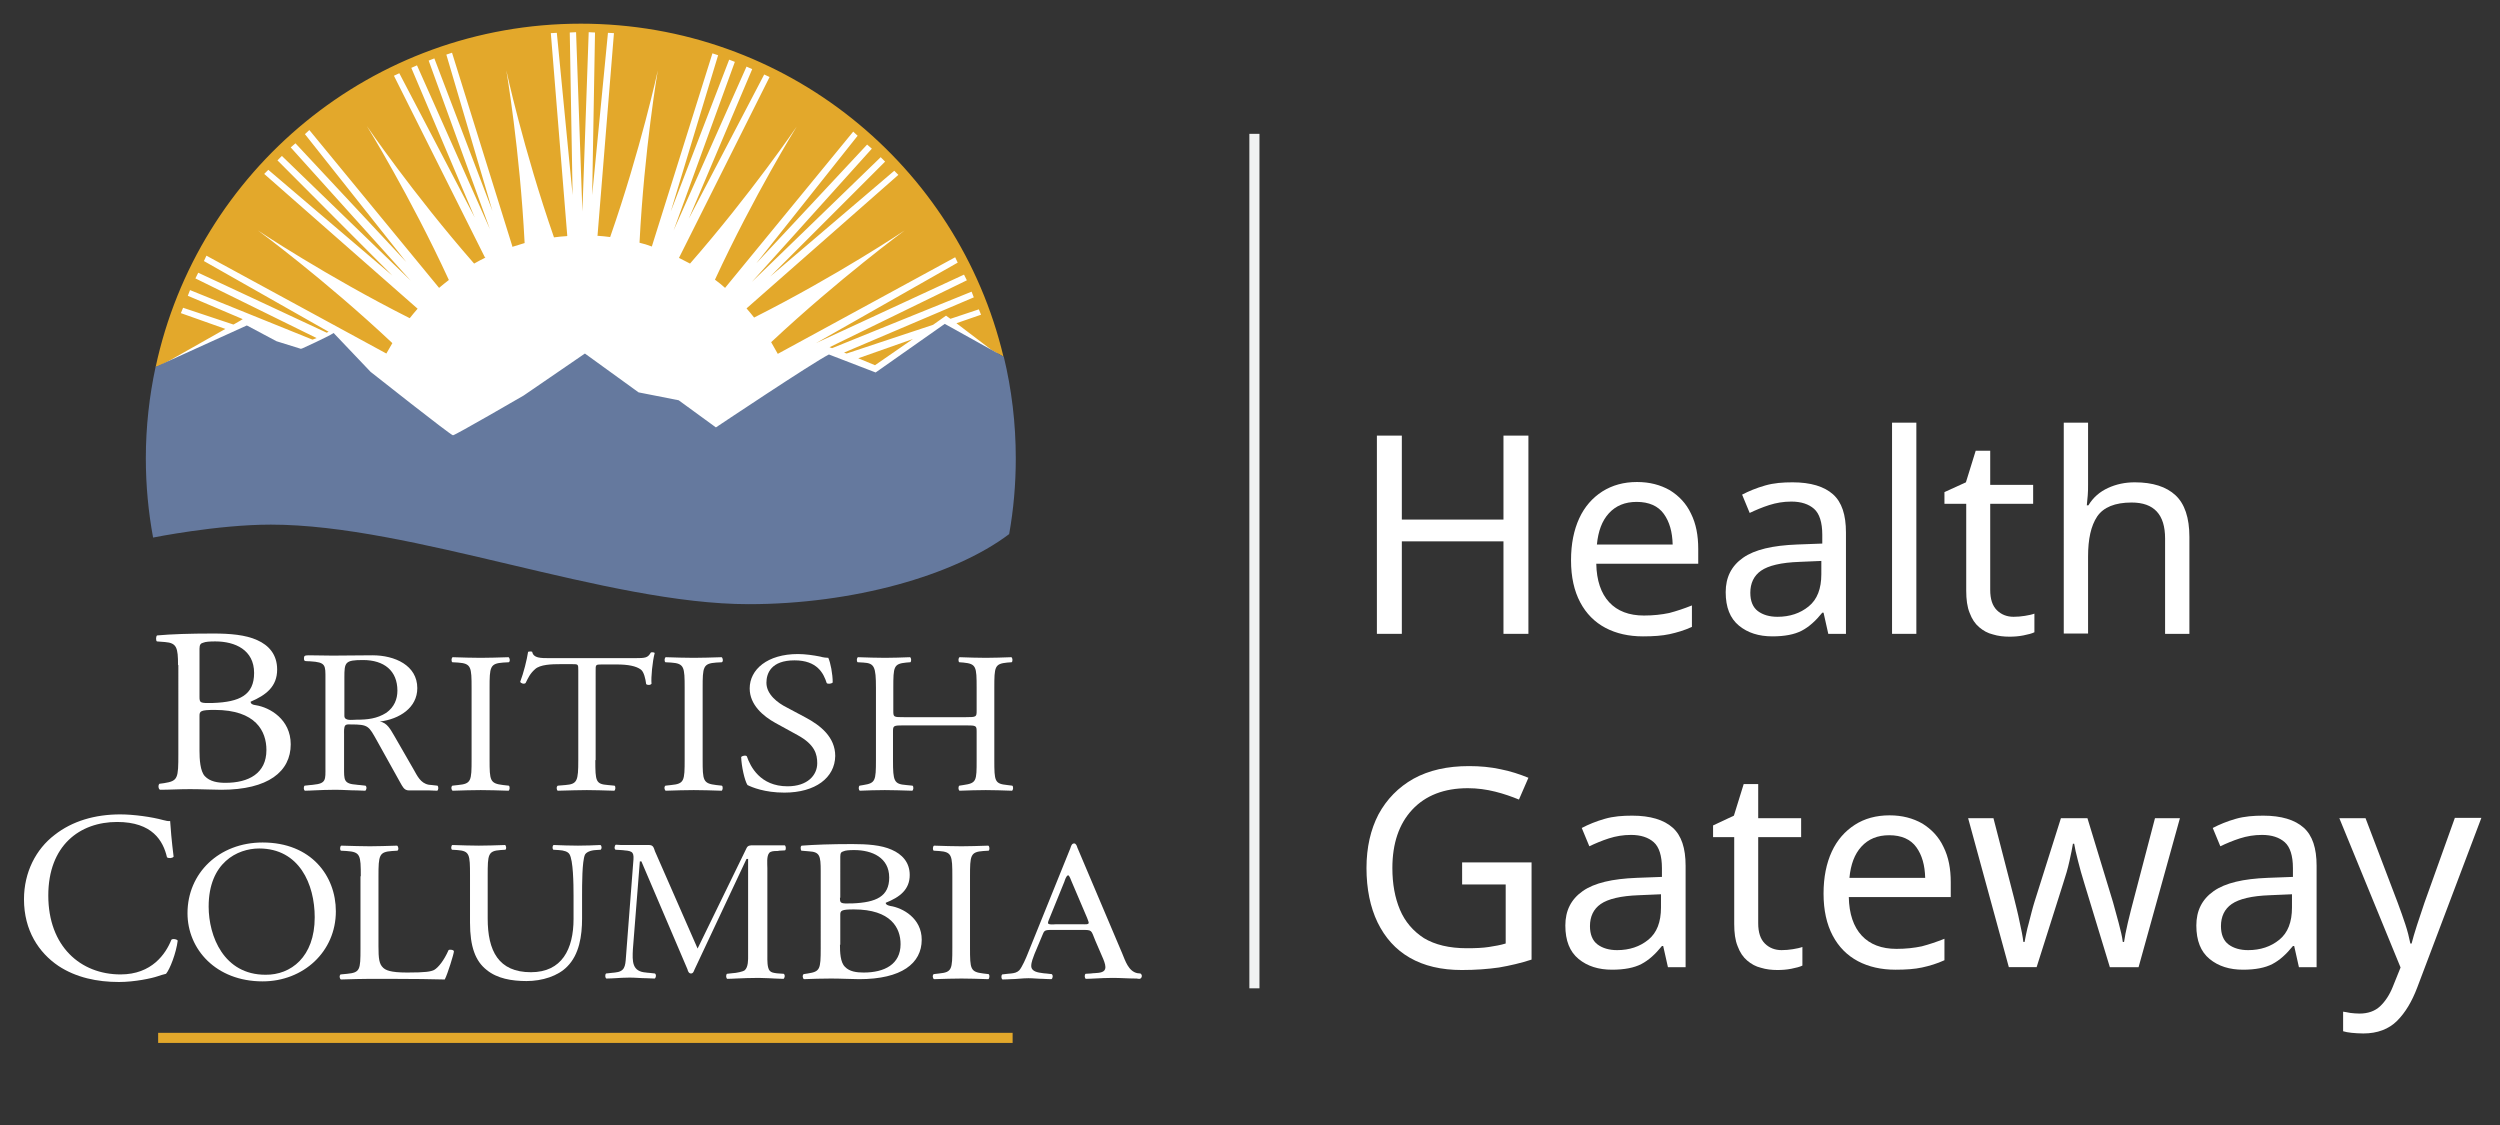 <?xml version="1.0" encoding="utf-8"?>
<!-- Generator: Adobe Illustrator 27.0.1, SVG Export Plug-In . SVG Version: 6.00 Build 0)  -->
<svg version="1.1" id="Layer_1" xmlns="http://www.w3.org/2000/svg" xmlns:xlink="http://www.w3.org/1999/xlink" x="0px" y="0px"
	 viewBox="0 0 792 356.4" style="enable-background:new 0 0 792 356.4;" xml:space="preserve">
<rect x="0" y="0" width="792" height="356.4" fill="#333333" stroke="none"/>
<style type="text/css">
	.st0{fill:#FFFFFF;}
	.st1{fill:#E3A82B;}
	.st2{fill:#65799E;}
	.st3{fill:#F1F2F2;}
</style>
<g>
	<g>
		<g>
			<g>
				<g>
					<path class="st0" d="M56.4,210.7c0-5.5-0.4-7-4.1-7.3l-2.6-0.2c-0.4-0.3-0.3-1.8,0.1-1.9c4.5-0.4,10.1-0.6,17.8-0.6
						c5.2,0,10.2,0.4,13.9,2.1c3.6,1.6,6.3,4.5,6.3,9.3c0,5.4-3.5,8.1-8.4,10.2c0,0.7,0.7,1,1.6,1.1c4.5,0.7,11.1,4.5,11.1,12.4
						c0,8.6-7.1,14.4-22,14.4c-2.4,0-6.4-0.2-9.9-0.2c-3.6,0-6.4,0.2-9.5,0.2c-0.5-0.2-0.7-1.4-0.2-1.9l1.5-0.2
						c4.4-0.7,4.5-1.5,4.5-9.3V210.7z M63.2,220.6c0,2.1,0.1,2.2,4.3,2.1c8.4-0.3,13-2.5,13-9.5c0-7.3-6-10-12.3-10
						c-1.8,0-3.1,0.1-3.8,0.4c-0.8,0.2-1.2,0.6-1.2,1.9V220.6z M63.2,237.8c0,2.7,0.2,6.5,1.7,8.1c1.6,1.7,4.1,2.1,6.5,2.1
						c7.4,0,13-3,13-10.4c0-5.9-3.3-12.7-16.4-12.7c-4.5,0-4.8,0.4-4.8,1.9V237.8z"/>
					<path class="st0" d="M149.4,218c0-6.7-0.1-7.8-4.3-8.1l-1.8-0.1c-0.4-0.3-0.3-1.4,0.1-1.6c3.5,0.1,5.9,0.2,8.9,0.2
						c2.8,0,5.2-0.1,8.8-0.2c0.4,0.2,0.6,1.3,0.1,1.6l-1.8,0.1c-4.2,0.3-4.3,1.4-4.3,8.1v22.6c0,6.7,0.1,7.6,4.3,8.1l1.8,0.2
						c0.4,0.3,0.3,1.4-0.1,1.6c-3.5-0.1-5.9-0.2-8.8-0.2c-3,0-5.4,0.1-8.9,0.2c-0.4-0.2-0.6-1.2-0.1-1.6l1.8-0.2
						c4.2-0.4,4.3-1.3,4.3-8.1V218z"/>
					<path class="st0" d="M188.6,240.8c0,6.7,0.1,7.6,4,7.9l2.1,0.2c0.4,0.3,0.3,1.4-0.1,1.6c-3.8-0.1-6-0.2-8.7-0.2
						c-2.6,0-5,0.1-9.2,0.2c-0.4-0.2-0.5-1.3,0-1.6l2.4-0.2c3.8-0.3,4.1-1.3,4.1-7.9v-28.4c0-2,0-2-2-2h-3.6c-2.8,0-6.5,0.1-8.1,1.6
						c-1.6,1.4-2.2,2.8-3,4.4c-0.5,0.4-1.5,0.1-1.7-0.4c1.1-2.9,2.1-6.9,2.5-9.5c0.2-0.1,1.1-0.2,1.3,0c0.4,2,2.6,2,5.6,2h26.8
						c3.6,0,4.2-0.1,5.2-1.8c0.3-0.1,1.1-0.1,1.2,0.2c-0.7,2.6-1.2,7.8-1,9.7c-0.3,0.5-1.4,0.5-1.7,0.1c-0.2-1.6-0.7-3.9-1.7-4.6
						c-1.5-1.1-4-1.6-7.7-1.6h-4.7c-2,0-1.9,0.1-1.9,2.2V240.8z"/>
					<path class="st0" d="M216.9,218c0-6.7-0.1-7.8-4.3-8.1l-1.8-0.1c-0.4-0.3-0.3-1.4,0.1-1.6c3.5,0.1,5.9,0.2,8.9,0.2
						c2.8,0,5.2-0.1,8.8-0.2c0.4,0.2,0.6,1.3,0.1,1.6l-1.8,0.1c-4.2,0.3-4.3,1.4-4.3,8.1v22.6c0,6.7,0.1,7.6,4.3,8.1l1.8,0.2
						c0.4,0.3,0.3,1.4-0.1,1.6c-3.5-0.1-5.9-0.2-8.8-0.2c-3,0-5.4,0.1-8.9,0.2c-0.4-0.2-0.6-1.2-0.1-1.6l1.8-0.2
						c4.2-0.4,4.3-1.3,4.3-8.1V218z"/>
					<path class="st0" d="M248.5,251.1c-6.3,0-10.3-1.7-11.7-2.4c-0.9-1.4-1.9-5.9-2-8.9c0.4-0.4,1.5-0.6,1.8-0.2
						c1.1,3.2,4.2,9.5,12.9,9.5c6.3,0,9.4-3.5,9.4-7.3c0-2.8-0.7-5.9-6.2-8.9l-7.1-3.9c-3.8-2.1-8.1-5.7-8.1-10.9
						c0-6,5.6-10.9,15.3-10.9c2.3,0,5,0.4,7,0.8c1,0.3,2,0.4,2.6,0.4c0.7,1.5,1.4,5.1,1.4,7.8c-0.3,0.4-1.5,0.6-1.9,0.2
						c-1-3.1-3-7.2-10.2-7.2c-7.4,0-8.9,4.1-8.9,7.1c0,3.7,3.6,6.4,6.4,7.8l6,3.2c4.7,2.5,9.4,6.2,9.4,12.2
						C264.5,246.4,258.3,251.1,248.5,251.1z"/>
					<path class="st0" d="M286.3,229.8c-3.3,0-3.4,0.1-3.4,2v9c0,6.7,0.3,7.6,4.2,7.9l2,0.2c0.4,0.3,0.3,1.4-0.1,1.6
						c-3.7-0.1-6-0.2-8.7-0.2c-2.9,0-5.3,0.1-7.9,0.2c-0.4-0.2-0.5-1.2-0.1-1.6l1.2-0.2c3.8-0.6,4-1.3,4-7.9v-22.9
						c0-6.7-0.5-7.8-4-8l-1.8-0.1c-0.4-0.3-0.3-1.4,0.1-1.6c3.4,0.1,5.7,0.2,8.6,0.2c2.7,0,5-0.1,7.9-0.2c0.4,0.2,0.5,1.3,0.1,1.6
						l-1.3,0.1c-4,0.4-4.1,1.3-4.1,8v7.3c0,2,0.1,2,3.4,2h19.6c3.3,0,3.4-0.1,3.4-2v-7.3c0-6.7-0.1-7.6-4.2-8l-1.3-0.1
						c-0.4-0.3-0.3-1.4,0.1-1.6c3.1,0.1,5.5,0.2,8.3,0.2c2.7,0,5-0.1,8.1-0.2c0.4,0.2,0.5,1.3,0.1,1.6l-1.4,0.1
						c-4,0.4-4.1,1.3-4.1,8v22.9c0,6.7,0.1,7.5,4.1,7.9l1.6,0.2c0.4,0.3,0.3,1.4-0.1,1.6c-3.3-0.1-5.6-0.2-8.3-0.2
						c-2.8,0-5.3,0.1-8.3,0.2c-0.4-0.2-0.5-1.2-0.1-1.6l1.3-0.2c4.2-0.6,4.2-1.3,4.2-7.9v-9c0-1.9-0.1-2-3.4-2H286.3z"/>
					<path class="st0" d="M17.3,264.5c5.6-4.4,12.8-6.5,20.8-6.5c4.2,0,10,0.8,13.6,1.8c0.9,0.2,1.5,0.4,2.2,0.3
						c0.1,1.8,0.5,6.6,1.1,11.3c-0.4,0.5-1.5,0.6-2.1,0.2c-1.2-5.2-4.6-11.2-15.8-11.2c-11.8,0-21.8,7.4-21.8,23.3
						c0,16.1,10.2,25,22.9,25c9.9,0,14.3-6.5,16.1-11c0.5-0.4,1.7-0.2,2,0.3c-0.5,4-2.5,9.1-3.7,10.5c-0.9,0.2-1.8,0.5-2.7,0.8
						c-1.7,0.6-7.2,1.8-12.2,1.8c-6.9,0-13.6-1.4-19.2-5.1c-6.2-4.2-10.9-11.2-10.9-21.1C7.6,276.3,11.4,269,17.3,264.5z"/>
					<path class="st0" d="M59.4,289.3c0-12.7,10-22.4,23.8-22.4c15.4,0,23.2,10.6,23.2,21.8c0,12.8-10.3,22.2-23.2,22.2
						C68.4,310.9,59.4,300.7,59.4,289.3z M99.7,290.6c0-10.5-4.9-21.8-17.6-21.8c-6.9,0-16,4.5-16,18.4c0,9.4,4.8,21.6,18,21.6
						C92.1,308.9,99.7,303.2,99.7,290.6z"/>
					<path class="st0" d="M181.7,283.8c0-3.9-0.1-11.3-1.3-13.2c-0.5-0.8-1.7-1.2-3.4-1.3l-1.7-0.1c-0.4-0.4-0.3-1.3,0.1-1.5
						c2.6,0.1,5.1,0.2,7.7,0.2c2.8,0,4.7-0.1,7.1-0.2c0.5,0.3,0.5,1.1,0.1,1.5l-1.6,0.1c-1.7,0.1-3,0.7-3.4,1.5
						c-0.9,2.1-0.9,9.4-0.9,13v7.2c0,5.5-0.9,11.4-4.7,15.2c-2.9,3-7.9,4.6-12.9,4.6c-4.7,0-9.3-0.8-12.6-3.5
						c-3.6-2.8-5.3-7.4-5.3-15v-15c0-6.6-0.1-7.7-4-8l-1.7-0.1c-0.4-0.3-0.3-1.3,0.1-1.5c3.4,0.1,5.7,0.2,8.4,0.2
						c2.8,0,5-0.1,8.3-0.2c0.4,0.2,0.5,1.3,0.1,1.5l-1.6,0.1c-3.9,0.3-4,1.4-4,8v13.7c0,10.2,3.4,17,13.7,17
						c9.8,0,13.5-7.3,13.5-16.9V283.8z"/>
					<path class="st0" d="M260,275.9c0-4.8-0.3-6-3.7-6.2l-2.4-0.2c-0.3-0.2-0.4-1.5,0.1-1.6c4-0.3,9.1-0.5,16-0.5
						c4.7,0,9.2,0.3,12.5,1.8c3.2,1.4,5.7,3.9,5.7,8c0,4.6-3.1,7-7.6,8.8c0,0.6,0.6,0.8,1.4,1c4,0.6,10,3.9,10,10.7
						c0,7.5-6.4,12.5-19.8,12.5c-2.2,0-5.8-0.2-8.9-0.2c-3.3,0-5.8,0.1-8.6,0.2c-0.4-0.2-0.6-1.2-0.1-1.6l1.3-0.2
						c3.9-0.6,4.1-1.3,4.1-8V275.9z M266.1,284.4c0,1.8,0.1,1.9,3.9,1.8c7.6-0.3,11.7-2.2,11.7-8.2c0-6.3-5.4-8.7-11.1-8.7
						c-1.6,0-2.8,0.1-3.4,0.4c-0.7,0.2-1,0.5-1,1.7V284.4z M266.1,299.3c0,2.3,0.1,5.6,1.6,7c1.4,1.5,3.7,1.8,5.9,1.8
						c6.6,0,11.7-2.6,11.7-9c0-5.1-3-11-14.8-11c-4,0-4.3,0.4-4.3,1.7V299.3z"/>
					<rect x="50.1" y="327.2" class="st1" width="270.7" height="3.2"/>
					<g>
						<path class="st0" d="M138.6,248.9l-1.8-0.2c-0.4,0-0.7-0.1-1-0.1c-2.6-0.5-3.6-2.8-4.8-4.9l-6.1-10.6
							c-1.1-1.8-2.2-4.2-4.6-4.5c6.3-0.8,11.9-4.4,11.9-10.6c0-7.2-7.1-10.4-14.2-10.4c-4.3,0-8.2,0.1-12.6,0.1
							c-2.4,0-5.3-0.1-7.7-0.1c-1.3,0-1.4,0.3-1.4,1c0,1.1,0.5,0.8,1.9,0.9c5.1,0.3,4.9,1.2,4.9,5.6V243c0,4,0.3,5.2-3.8,5.6
							c0,0-0.6,0.1-1,0.1l-1.8,0.2c-0.4,0.4-0.3,1.4,0.1,1.6c0.9,0,2.6-0.1,2.6-0.1c2.3-0.1,4.6-0.2,7-0.2c2.3,0,4.6,0.2,6.9,0.2v0
							c0.8,0,1.7,0.1,2.6,0.1c0.4-0.2,0.6-1.2,0.1-1.6l-1.8-0.2c-0.4,0-1-0.1-1-0.1c-4.2-0.3-4-1.5-4-5.6v-10.5
							c0-0.6-0.1-2.2,0.4-2.7c0.4-0.4,1.1-0.3,1.7-0.3c5.7,0,5.7,0.5,8.4,5.3l7.4,13.3c0.6,1,1.1,2.3,2.6,2.3h6.4
							c0.8,0,1.7,0.1,2.6,0.1C138.9,250.3,139,249.3,138.6,248.9z M112.9,228c-1.3,0-3.8,0.5-3.8-1.2v-12.2c0-4.8,0.2-5.5,5.9-5.5
							c6.7,0,10.9,3.4,10.9,9.7c0,2.7-1,5.2-3.5,7C119.4,227.7,116.4,228,112.9,228z"/>
					</g>
					<g>
						<path class="st0" d="M114.3,277.6c0-6.7-0.1-7.7-4.5-8l-1.8-0.1c-0.4-0.3-0.3-1.4,0.1-1.6c3.9,0.1,6.3,0.2,9.1,0.2
							c2.7,0,5.1-0.1,8.6-0.2c0.4,0.2,0.6,1.3,0.1,1.6l-1.7,0.1c-4.1,0.3-4.3,1.3-4.3,8v22.1c0,4,0.2,5.7,1.5,6.9
							c0.8,0.7,2.1,1.5,7.6,1.5c5.9,0,7.4-0.3,8.5-0.8c1.4-0.8,3.2-3.1,4.6-6.3c0.4-0.3,1.7-0.1,1.7,0.4c0,0.7-2,7.2-2.9,8.9
							c-3.6-0.1-10.2-0.2-17.4-0.2h-6.4c-2.9,0-5.2,0.1-9.1,0.2c-0.4-0.2-0.6-1.2-0.1-1.6l2.1-0.2c4.1-0.4,4.2-1.3,4.2-7.9V277.6z"
							/>
						<path class="st0" d="M301.7,277.7c0-6.7-0.1-7.8-4.2-8.1l-1.7-0.1c-0.4-0.3-0.3-1.4,0.1-1.6c3.4,0.1,5.8,0.2,8.7,0.2
							c2.7,0,5.1-0.1,8.5-0.2c0.4,0.2,0.5,1.3,0.1,1.6l-1.7,0.1c-4.1,0.3-4.2,1.4-4.2,8.1v22.6c0,6.7,0.1,7.6,4.2,8.1l1.7,0.2
							c0.4,0.3,0.3,1.4-0.1,1.6c-3.4-0.1-5.8-0.2-8.5-0.2c-2.9,0-5.2,0.1-8.7,0.2c-0.4-0.2-0.6-1.2-0.1-1.6l1.7-0.2
							c4.1-0.4,4.2-1.3,4.2-8.1V277.7z"/>
						<path class="st0" d="M246.8,308.4c-0.4,0-1-0.1-1-0.1c-0.7-0.1-1.4-0.2-1.9-0.7c-0.9-0.9-0.8-3.6-0.8-4.7V275
							c0-1.2-0.3-3.8,0.6-4.8c0.4-0.5,1.4-0.6,2.2-0.6v0c0.5,0,0.5,0,1-0.1l1.8-0.1c0.4-0.3,0.3-1.4-0.1-1.6c-0.9,0-1.8,0-2.6,0v0
							h-7.5c-0.8,0-1.6,0-2,0.9L221,300.5l-13.5-30.8c-0.4-1.1-0.5-2-1.9-2h-7.8c-0.8,0-1.7,0-2.7-0.1c-0.4,0.2-0.6,1.3-0.1,1.6
							l1.8,0.1c0.4,0,1,0.1,1,0.1c2.9,0.2,3.1,0.8,2.8,3.9l-2.3,29.9c-0.2,3-0.4,4.6-3.5,4.9c0,0-0.7,0.1-1,0.1l-1.8,0.2
							c-0.4,0.4-0.3,1.4,0.1,1.6c0.9,0,2.6-0.1,2.6-0.1c1.6-0.1,3.2-0.2,4.8-0.2c1.8,0,3.5,0.2,5.3,0.2v0c0.8,0,1.7,0.1,2.6,0.1
							c0.4-0.2,0.6-1.2,0.1-1.6l-1.8-0.2c-0.5,0-1-0.1-1-0.1c-4.5-0.3-4.4-3.5-4.2-7.4l2.2-27.8h0.5l14.6,34.2
							c0.1,0.5,0.4,1.3,1.1,1.3c0.7,0,0.9-0.7,1.1-1.2l16.5-35.1h0.5v30.6c0,1.2,0.1,3.7-1.1,4.7c-0.7,0.5-2.8,0.8-2.8,0.8
							c-0.3,0-0.6,0.1-1,0.1l-1.8,0.2c-0.4,0.4-0.3,1.4,0.1,1.6c0.9,0,2.6-0.1,2.6-0.1c2.4-0.1,4.8-0.2,7.3-0.2
							c1.7,0,5.2,0.2,5.2,0.2c0.8,0,1.7,0.1,2.7,0.1c0.4-0.2,0.6-1.2,0.1-1.6L246.8,308.4z"/>
						<g>
							<path class="st0" d="M361.5,308.6l-0.2-0.2c-0.4,0-0.7-0.1-1-0.1c-2.8-0.6-3.8-3.9-4.8-6.3l-14.2-33.5
								c-0.1-0.4-0.4-1.3-1-1.3c-0.8,0-1,0.9-1.2,1.5l-13.5,33.4c-0.5,1.3-1.8,4.3-2.7,5.3c-0.7,0.7-1.6,0.9-2.6,1
								c0,0-0.8,0.1-1.1,0.1l-1.7,0.2c-0.4,0.4-0.3,1.4,0.1,1.6c0.9,0,2.6-0.1,2.6-0.1c1.8,0,3.7-0.3,5.6-0.3c1.6,0,3.1,0.2,4.7,0.2
								c0,0,1.7,0.1,2.6,0.1c0.4-0.2,0.6-1.2,0.1-1.6l-1.8-0.2c-0.4,0-1-0.1-1-0.1c-1.6-0.2-3.7-0.5-3.7-2.3c0-1.2,0.6-2.6,1-3.7
								l2.1-5c1.1-2.4,0.6-2.7,3.4-2.7h9.5c3.4,0,2.9,0,4.3,3.4l2.2,5.1c0.4,0.9,1,2.3,1,3.3c0,1.7-1.8,1.8-3.5,1.9
								c0,0-0.6,0-1.1,0.1l-1.7,0.1c-0.4,0.4-0.3,1.4,0.1,1.6c0.9,0,2.6-0.1,2.6-0.1c2-0.1,4-0.2,5.9-0.2c2.5,0,4.9,0.2,7.4,0.2v0
								c0.8,0,0.1,0.1,1.1,0.1C361.8,310,361.9,308.9,361.5,308.6z M342.9,292.8h-8.3c-0.3,0-2.6,0.3-2.6-0.4c0-0.2,0.1-0.6,0.2-0.8
								l5-12.3c0.1-0.3,0.6-2,1.2-2c0.4,0,1,1.8,1.1,2l4.9,11.5c0,0.1,0.5,1.2,0.5,1.5C345,293,343.4,292.8,342.9,292.8z"/>
						</g>
					</g>
				</g>
			</g>
		</g>
	</g>
	<path class="st0" d="M85.7,163.6c44.7,0,106.5,25.2,151.4,25.2c32,0,63.3-8.5,81-21.1c1.2-7.4,1.9-15,1.9-22.7
		c0-75.1-60.9-136-136-136c-75.1,0-136,60.9-136,136c0,7.7,0.6,15.2,1.9,22.5C54.7,166.5,71.4,163.6,85.7,163.6z"/>
	<g>
		<polygon class="st1" points="271.9,113.5 277.2,115.7 289.2,107.4 		"/>
		<path class="st1" d="M71.4,104.2l-14.1-5l0.7-1.7l15.9,5.3l0.1,0l2.1-1.2l0.8-0.5l-17.4-7.4l0.7-1.8l38.8,15.7l1.3-0.5L61.9,88.2
			l0.9-1.8l40.7,19l0.6-0.3L64.6,82.7l0.8-1.7l57,31c0.5-0.9,1.4-2.4,1.9-3.3c-21.7-20.4-42.6-35.7-42.6-35.7s21.5,14.4,48.1,27.8
			c0.9-1.1,1.6-2,2.5-3L83.7,55.1l1.3-1.3l39.3,33.5L87.9,50.8l1.4-1.4l40.8,39.5l-38-42.2l1.5-1.3L128.7,83L96.6,42.5l1.4-1.3
			l41.1,50c1.1-0.9,1.9-1.6,3.1-2.5c-12.4-26.9-26-48.8-26-48.8s14.5,21.3,34,43.6c1.2-0.7,2.4-1.3,3.6-1.9l-0.2-0.1l-28.8-57.5
			l1.7-0.8l23.9,45.7l-20.1-47.4l1.8-0.8l23.1,51.9l-19.4-53.4l1.8-0.7L156,66.8l-14.6-49.5l1.8-0.6L162.3,78l0,0.2l0,0
			c1.3-0.4,2.6-0.8,3.9-1.2c-1.5-29.5-5.8-54.7-5.8-54.7s5.4,25,15.1,52.9c1.3-0.2,2.7-0.3,4.1-0.4l0-0.1h0.2l-0.1-0.1l-5.2-64.1
			l1.9-0.1l5,51.4l-0.9-51.5l2-0.1l2,56.8l2-56.8l2,0.1l-0.9,51.5l5-51.4l1.9,0.1l-5.2,64.1l-0.1,0.1h0l0,0h0.1
			c1.3,0.1,2.7,0.2,4,0.4c9.7-27.8,15.1-52.8,15.1-52.8s-4.3,25.1-5.8,54.6c1.3,0.3,2.6,0.7,3.9,1.2l19.2-61.2l1.8,0.6L212.5,67
			L231,18.9l1.8,0.7L213.4,73l23.1-51.9l1.8,0.8l-20.1,47.4l23.9-45.7l1.7,0.8l-28.7,57.3l0,0c1.2,0.6,2.3,1.2,3.5,1.8
			c19.4-22.2,33.8-43.4,33.8-43.4s-13.5,21.7-25.9,48.5c1.1,0.8,2.2,1.7,3.2,2.6l40.6-49.5l1.4,1.3l-32.1,40.4l35.1-37.6l1.5,1.3
			l-38,42.2l40.8-39.5l1.4,1.4l-36.4,36.4l39.3-33.5l1.3,1.3l-48.1,42.3l0,0c0.8,0.9,1.6,1.9,2.4,2.9c26.4-13.3,47.7-27.6,47.7-27.6
			s-20.7,15.2-42.3,35.4c0.6,1,1.5,2.7,2.1,3.7l56.2-30.6l0.8,1.7l-44.9,25.5L305.4,87l0.9,1.8L262.8,110l0.8,0.3l44.2-17.9l0.7,1.8
			l-41.1,17.5l0.8,0.3l27.4-9.1l4.1-2.9l1.4,1l9-3l0.7,1.7l-7.8,2.7l11.3,8.6l3.6,2C303.5,52.5,249,7.5,184,7.5
			c-66.2,0-121.4,46.6-134.7,108.8c0.2-0.1,0.3-0.2,0.5-0.2l1.7-0.7l1-0.5L71.4,104.2z"/>
	</g>
	<path class="st2" d="M48.5,170.3c0,0,20.3-4.1,37.3-4.1c44.7,0,106.5,25.2,151.4,25.2c32.9,0,65-9,82.5-22.2
		c1.4-7.8,2.1-15.8,2.1-24c0-11.1-1.3-21.8-3.8-32.2l-18.7-10.4l-21.9,15.4l-14.8-5.7c-5,2.5-35.8,23.1-35.8,23.1l-11.8-8.6
		l-12.7-2.5L185.3,112l-19.4,13.3c0,0-21.7,12.6-22.4,12.6c-0.7,0-26.1-20.1-26.1-20.1l-11.7-12.3c-2,1.3-10,4.9-10,4.9l-0.4,0.1
		l-7.7-2.4l-9.4-5l-28.4,12.9c-0.2,0.1-0.3,0.2-0.5,0.2c-2,9.3-3.1,19-3.1,29C46.2,153.8,47,162.2,48.5,170.3z"/>
</g>
<g>
	<path class="st0" d="M436.2,200.8v-62.8h7.9v26.6h32.2v-26.6h7.9v62.8h-7.9v-29.3h-32.2v29.3H436.2z"/>
	<path class="st0" d="M518.6,152.7c4,0,7.4,0.9,10.4,2.6c2.9,1.8,5.2,4.2,6.7,7.4c1.6,3.2,2.3,6.9,2.3,11.2v4.7h-32.3
		c0.1,5.3,1.5,9.4,4.1,12.2c2.6,2.8,6.3,4.2,11,4.2c3,0,5.6-0.3,8-0.8c2.3-0.6,4.7-1.4,7.2-2.4v6.8c-2.4,1.1-4.8,1.8-7.1,2.3
		c-2.3,0.5-5.1,0.7-8.4,0.7c-4.5,0-8.5-0.9-11.9-2.7c-3.4-1.8-6.1-4.5-8-8.1c-1.9-3.6-2.9-8-2.9-13.3c0-5.2,0.9-9.6,2.6-13.3
		s4.2-6.5,7.3-8.5C510.8,153.7,514.4,152.7,518.6,152.7z M518.5,159c-3.7,0-6.6,1.2-8.8,3.6s-3.4,5.7-3.8,9.9h24
		c-0.1-4-1-7.2-2.8-9.7C525.3,160.3,522.4,159,518.5,159z"/>
	<path class="st0" d="M567.9,152.8c5.7,0,10,1.3,12.8,3.8c2.8,2.5,4.1,6.5,4.1,12.1v32.1h-5.6l-1.5-6.7h-0.4
		c-2.1,2.6-4.2,4.5-6.5,5.7s-5.4,1.8-9.3,1.8c-4.3,0-7.8-1.1-10.6-3.4c-2.8-2.3-4.2-5.8-4.2-10.6c0-4.7,1.8-8.3,5.5-10.9
		c3.7-2.6,9.4-3.9,17.1-4.2l8-0.3v-2.8c0-3.9-0.9-6.7-2.6-8.2c-1.7-1.5-4.1-2.3-7.2-2.3c-2.5,0-4.8,0.4-7,1.1
		c-2.2,0.7-4.3,1.6-6.2,2.5l-2.4-5.8c2.1-1.1,4.5-2.1,7.3-2.9S564.8,152.8,567.9,152.8z M577.1,177.7l-7,0.3
		c-5.9,0.2-9.9,1.2-12.2,2.8c-2.3,1.6-3.4,4-3.4,7c0,2.6,0.8,4.6,2.4,5.8c1.6,1.2,3.7,1.8,6.2,1.8c3.9,0,7.2-1.1,9.9-3.3
		c2.7-2.2,4-5.6,4-10.2V177.7z"/>
	<path class="st0" d="M607.1,200.8h-7.7v-66.9h7.7V200.8z"/>
	<path class="st0" d="M622.8,152.8l3.1-10h4.6v10.8h13.6v6h-13.6v27.3c0,2.9,0.7,5,2.1,6.4c1.4,1.4,3.2,2.1,5.3,2.1
		c1.2,0,2.4-0.1,3.6-0.3c1.2-0.2,2.2-0.4,3-0.7v5.9c-0.8,0.4-2,0.7-3.5,1s-3,0.4-4.4,0.4c-1.8,0-3.6-0.2-5.2-0.7
		c-1.7-0.4-3.1-1.2-4.4-2.3c-1.3-1.1-2.3-2.6-3-4.5c-0.8-1.9-1.1-4.3-1.1-7.1v-27.5H616v-3.7L622.8,152.8z"/>
	<path class="st0" d="M653.8,133.9h7.7v19.6c0,1.2,0,2.3-0.1,3.4c-0.1,1.1-0.2,2.2-0.3,3.2h0.5c1.5-2.5,3.6-4.3,6.2-5.5
		c2.6-1.2,5.4-1.8,8.5-1.8c5.7,0,10,1.4,12.9,4.1c2.9,2.7,4.4,7.1,4.4,13.2v30.7h-7.7v-30.2c0-7.6-3.5-11.4-10.6-11.4
		c-5.3,0-8.9,1.5-10.9,4.4c-2,3-2.9,7.2-2.9,12.7v24.4h-7.7V133.9z"/>
	<path class="st0" d="M463.5,273.2h21.7V304c-3.4,1.1-6.8,1.9-10.3,2.5c-3.5,0.5-7.4,0.8-11.8,0.8c-6.5,0-12-1.3-16.5-3.9
		c-4.5-2.6-7.8-6.3-10.2-11.2c-2.3-4.8-3.5-10.6-3.5-17.2c0-6.5,1.3-12.2,3.8-17c2.6-4.8,6.3-8.6,11.1-11.3c4.9-2.7,10.7-4,17.6-4
		c3.5,0,6.8,0.3,10,1c3.1,0.6,6.1,1.6,8.8,2.7l-3,6.9c-2.2-0.9-4.7-1.8-7.5-2.5c-2.8-0.7-5.7-1.1-8.7-1.1c-7.5,0-13.4,2.3-17.6,6.8
		c-4.2,4.5-6.3,10.7-6.3,18.5c0,5,0.8,9.4,2.4,13.2c1.6,3.8,4.2,6.8,7.6,9c3.5,2.1,8,3.2,13.6,3.2c2.8,0,5.1-0.1,7-0.4
		c1.9-0.3,3.7-0.6,5.3-1.1v-18.7h-13.8V273.2z"/>
	<path class="st0" d="M517.1,258.4c5.7,0,10,1.3,12.8,3.8s4.1,6.5,4.1,12.1v32.1h-5.6l-1.5-6.7h-0.4c-2.1,2.6-4.2,4.5-6.5,5.7
		c-2.3,1.2-5.4,1.8-9.3,1.8c-4.3,0-7.8-1.1-10.6-3.4c-2.8-2.3-4.2-5.8-4.2-10.6c0-4.7,1.8-8.3,5.5-10.9c3.7-2.6,9.4-3.9,17.1-4.2
		l8-0.3v-2.8c0-3.9-0.9-6.7-2.6-8.2c-1.7-1.5-4.1-2.3-7.2-2.3c-2.5,0-4.8,0.4-7,1.1c-2.2,0.7-4.3,1.6-6.2,2.5l-2.4-5.8
		c2.1-1.1,4.5-2.1,7.3-2.9S514,258.4,517.1,258.4z M526.3,283.3l-7,0.3c-5.9,0.2-9.9,1.2-12.2,2.8c-2.3,1.6-3.4,4-3.4,7
		c0,2.6,0.8,4.6,2.4,5.8c1.6,1.2,3.7,1.8,6.2,1.8c3.9,0,7.2-1.1,9.9-3.3c2.7-2.2,4-5.6,4-10.2V283.3z"/>
	<path class="st0" d="M549.3,258.4l3.1-10h4.6v10.8h13.6v6h-13.6v27.3c0,2.9,0.7,5,2.1,6.4c1.4,1.4,3.2,2.1,5.3,2.1
		c1.2,0,2.4-0.1,3.6-0.3c1.2-0.2,2.2-0.4,3-0.7v5.9c-0.8,0.4-2,0.7-3.5,1c-1.5,0.3-3,0.4-4.4,0.4c-1.8,0-3.6-0.2-5.2-0.7
		c-1.7-0.4-3.1-1.2-4.4-2.3c-1.3-1.1-2.3-2.6-3-4.5c-0.8-1.9-1.1-4.3-1.1-7.1v-27.5h-6.7v-3.7L549.3,258.4z"/>
	<path class="st0" d="M598.6,258.3c4,0,7.4,0.9,10.4,2.6c2.9,1.8,5.2,4.2,6.7,7.4c1.6,3.2,2.3,6.9,2.3,11.2v4.7h-32.3
		c0.1,5.3,1.5,9.4,4.1,12.2c2.6,2.8,6.3,4.2,11,4.2c3,0,5.6-0.3,8-0.8c2.3-0.6,4.7-1.4,7.2-2.4v6.8c-2.4,1.1-4.8,1.8-7.1,2.3
		c-2.3,0.5-5.1,0.7-8.4,0.7c-4.5,0-8.5-0.9-11.9-2.7c-3.4-1.8-6.1-4.5-8-8.1c-1.9-3.6-2.9-8-2.9-13.3c0-5.2,0.9-9.6,2.6-13.3
		c1.7-3.7,4.2-6.5,7.3-8.5C590.7,259.3,594.4,258.3,598.6,258.3z M598.5,264.6c-3.7,0-6.6,1.2-8.8,3.6s-3.4,5.7-3.8,9.9h24
		c-0.1-4-1-7.2-2.8-9.7C605.3,265.9,602.4,264.6,598.5,264.6z"/>
	<path class="st0" d="M631.5,259.1l6.5,25.2c0.6,2.5,1.3,5.1,1.8,7.7c0.6,2.6,1,4.7,1.2,6.4h0.4c0.1-0.7,0.3-1.6,0.5-2.6
		c0.2-1.1,0.5-2.2,0.8-3.3c0.3-1.2,0.6-2.3,0.9-3.5c0.3-1.2,0.6-2.2,0.9-3.2l8.4-26.6h8.4l8.1,26.6c0.6,2.1,1.2,4.3,1.8,6.6
		c0.6,2.3,1.1,4.3,1.3,6h0.4c0.2-1.5,0.6-3.5,1.2-6.1c0.6-2.6,1.3-5.2,2-7.9l6.6-25.2h7.9l-13.1,47.2h-9.1l-8.1-26.6
		c-0.8-2.5-1.4-4.8-2-7.1c-0.6-2.3-1-4.1-1.2-5.4h-0.4c-0.2,1.4-0.6,3.2-1.1,5.5c-0.5,2.3-1.2,4.7-2,7.1l-8.4,26.5h-8.8l-12.9-47.2
		H631.5z"/>
	<path class="st0" d="M717,258.4c5.7,0,10,1.3,12.8,3.8s4.1,6.5,4.1,12.1v32.1h-5.6l-1.5-6.7h-0.4c-2.1,2.6-4.2,4.5-6.5,5.7
		c-2.3,1.2-5.4,1.8-9.3,1.8c-4.3,0-7.8-1.1-10.6-3.4c-2.8-2.3-4.2-5.8-4.2-10.6c0-4.7,1.8-8.3,5.5-10.9c3.7-2.6,9.4-3.9,17.1-4.2
		l8-0.3v-2.8c0-3.9-0.9-6.7-2.6-8.2c-1.7-1.5-4.1-2.3-7.2-2.3c-2.5,0-4.8,0.4-7,1.1c-2.2,0.7-4.3,1.6-6.2,2.5l-2.4-5.8
		c2.1-1.1,4.5-2.1,7.3-2.9S714,258.4,717,258.4z M726.2,283.3l-7,0.3c-5.9,0.2-9.9,1.2-12.2,2.8c-2.3,1.6-3.4,4-3.4,7
		c0,2.6,0.8,4.6,2.4,5.8c1.6,1.2,3.7,1.8,6.2,1.8c3.9,0,7.2-1.1,9.9-3.3c2.7-2.2,4-5.6,4-10.2V283.3z"/>
	<path class="st0" d="M741.1,259.2h8.3l10.2,26.8c0.9,2.4,1.7,4.7,2.4,6.8c0.7,2.1,1.2,4.1,1.6,6.1h0.4c0.4-1.5,0.9-3.4,1.7-5.8
		c0.8-2.4,1.6-4.8,2.4-7.2l9.6-26.8h8.4l-20.3,53.7c-1.7,4.5-3.8,8-6.4,10.6c-2.6,2.6-6.2,4-10.7,4c-1.4,0-2.6-0.1-3.7-0.2
		c-1.1-0.1-2-0.3-2.7-0.5v-6.2c0.6,0.1,1.4,0.2,2.3,0.4c0.9,0.1,1.9,0.2,2.9,0.2c2.7,0,4.9-0.8,6.5-2.3c1.6-1.5,3-3.6,4-6.1l2.5-6.2
		L741.1,259.2z"/>
</g>
<rect x="395.8" y="42.4" class="st3" width="3.2" height="270.7"/>
</svg>
